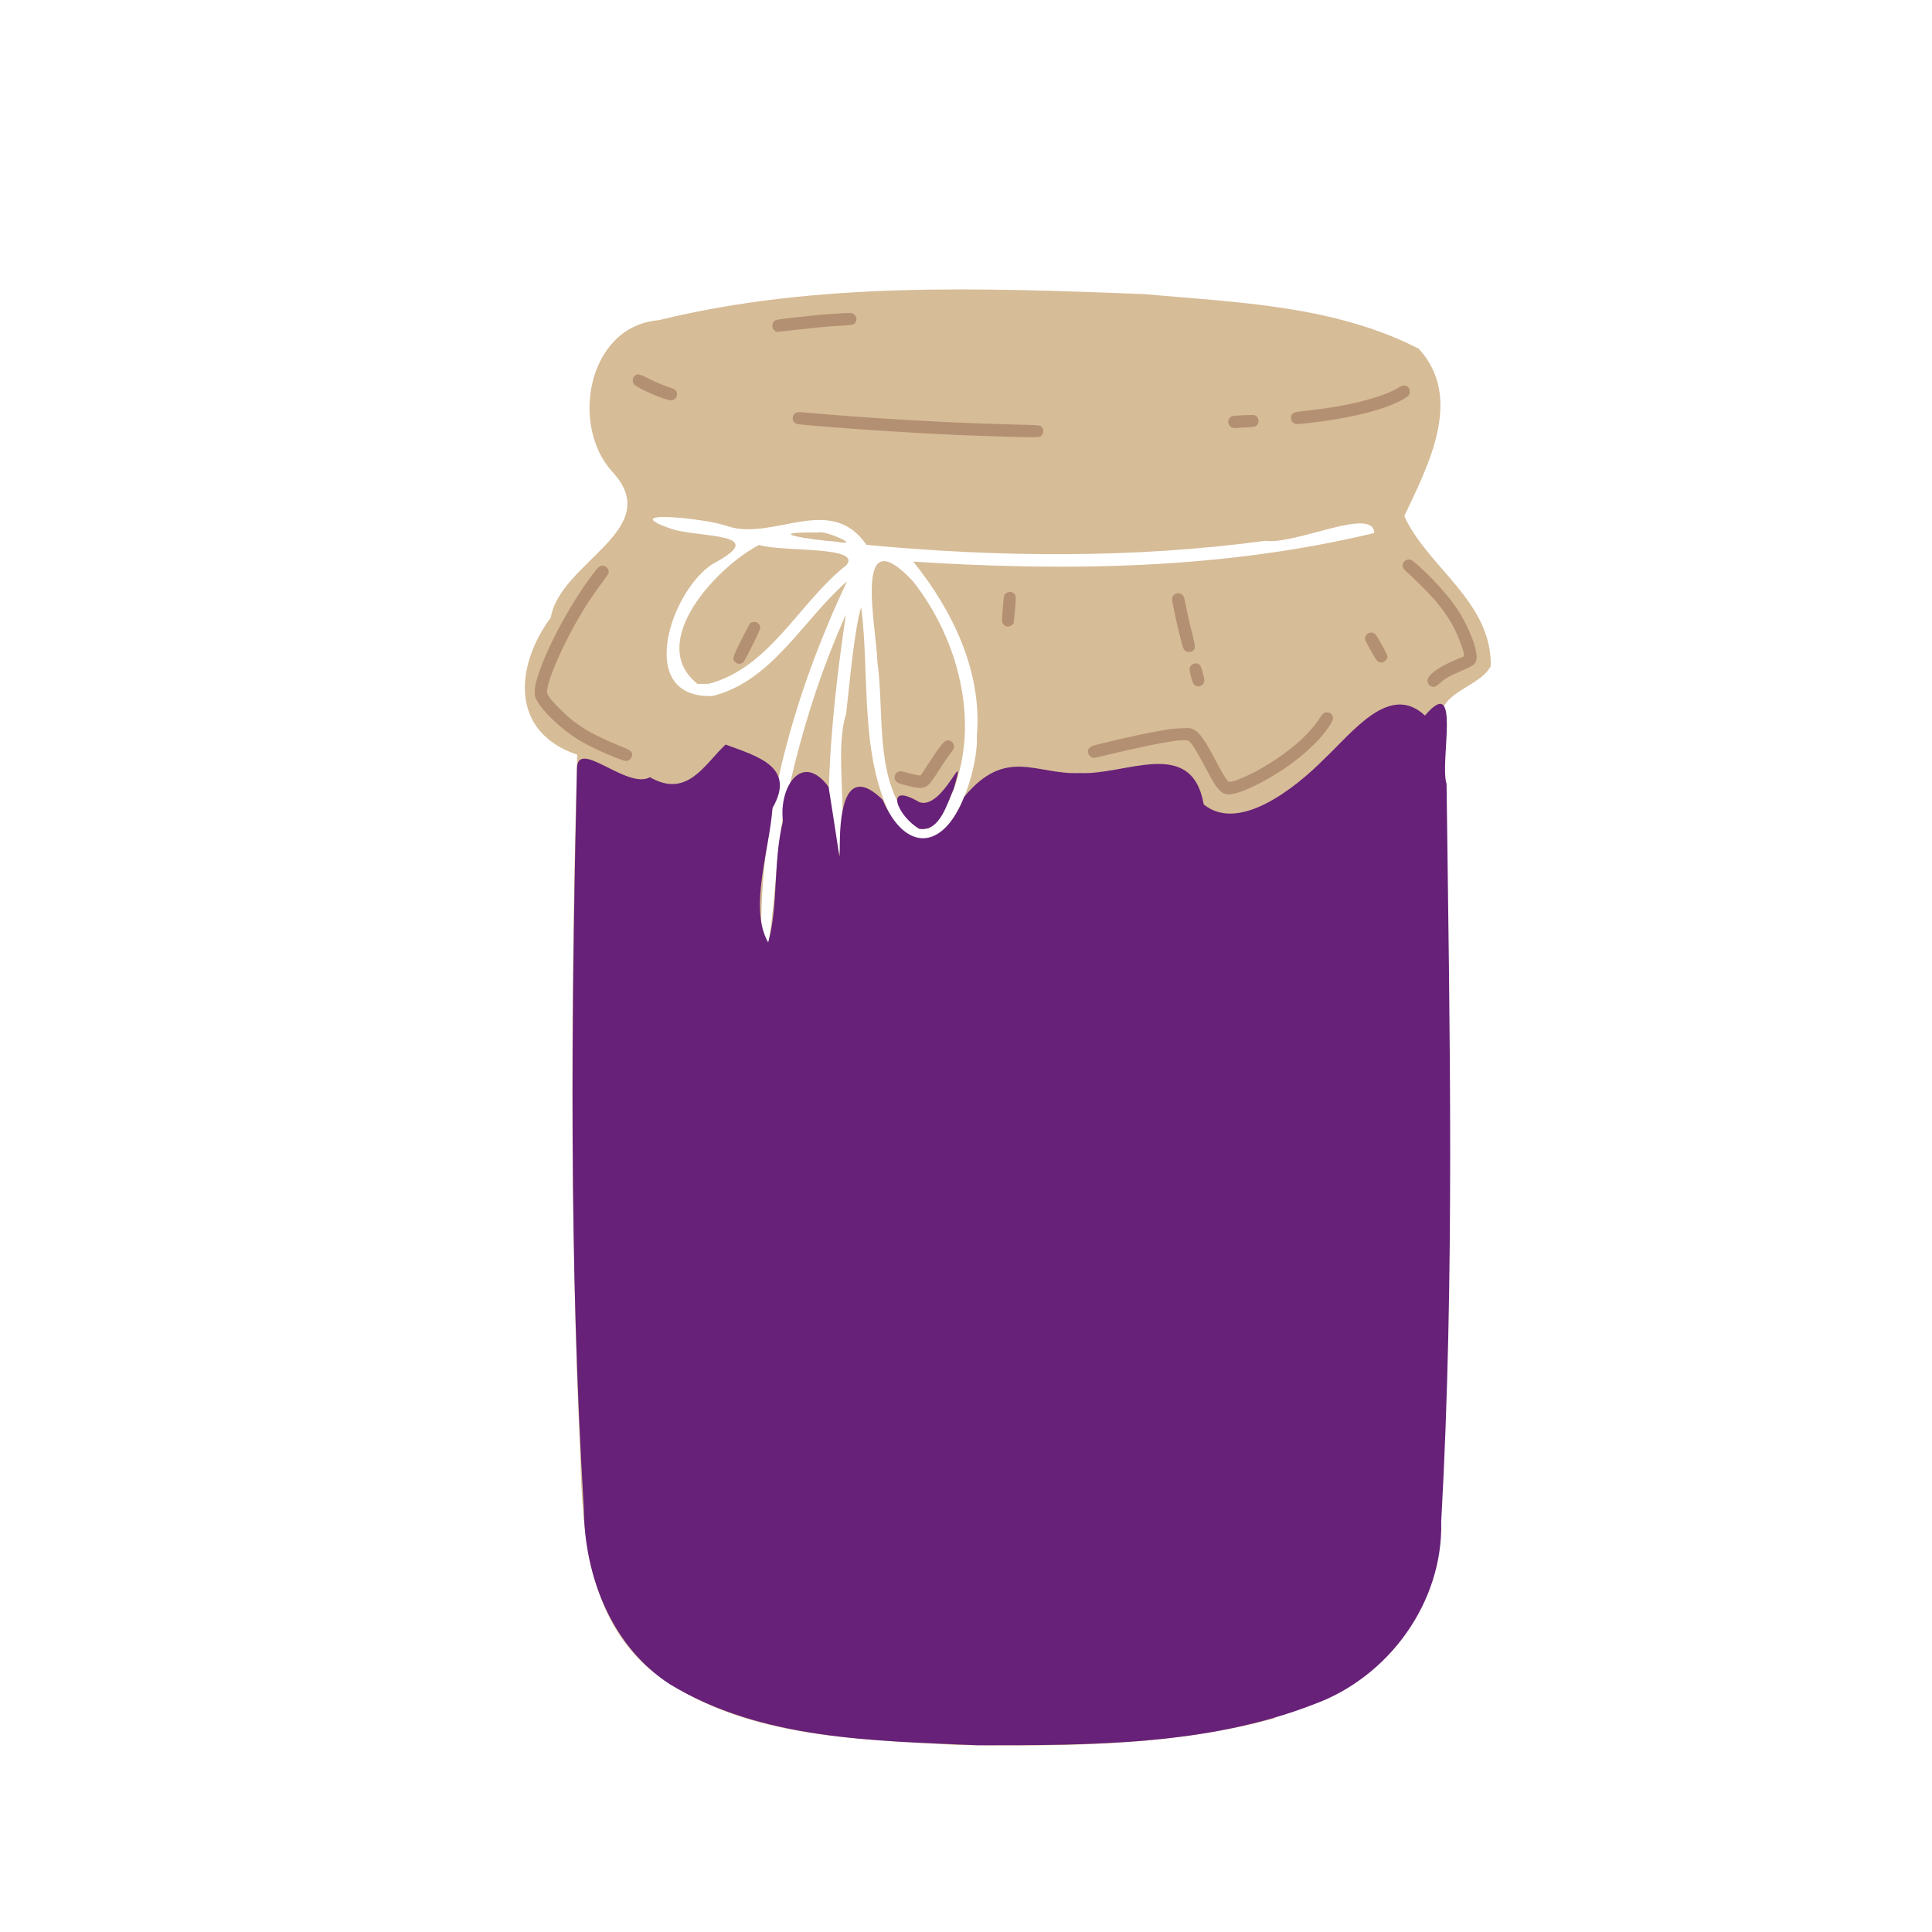 <?xml version="1.0" encoding="UTF-8" standalone="no"?>
<!-- Created with Inkscape (http://www.inkscape.org/) -->

<svg
   width="64"
   height="64"
   viewBox="0 0 16.933 16.933"
   version="1.1"
   id="svg5"
   inkscape:version="1.1.1 (3bf5ae0d25, 2021-09-20)"
   sodipodi:docname="confiture_de_myrtilles.svg"
   xmlns:inkscape="http://www.inkscape.org/namespaces/inkscape"
   xmlns:sodipodi="http://sodipodi.sourceforge.net/DTD/sodipodi-0.dtd"
   xmlns="http://www.w3.org/2000/svg"
   xmlns:svg="http://www.w3.org/2000/svg">
  <sodipodi:namedview
     id="namedview7"
     pagecolor="#ffffff"
     bordercolor="#666666"
     borderopacity="1.0"
     inkscape:pageshadow="2"
     inkscape:pageopacity="0.0"
     inkscape:pagecheckerboard="0"
     inkscape:document-units="mm"
     showgrid="false"
     units="px"
     inkscape:zoom="8"
     inkscape:cx="14.0625"
     inkscape:cy="21.1875"
     inkscape:window-width="1920"
     inkscape:window-height="1017"
     inkscape:window-x="1912"
     inkscape:window-y="-8"
     inkscape:window-maximized="1"
     inkscape:current-layer="g10661" />
  <defs
     id="defs2">
    <pattern
       id="EMFhbasepattern"
       patternUnits="userSpaceOnUse"
       width="6"
       height="6"
       x="0"
       y="0" />
    <pattern
       id="EMFhbasepattern-5"
       patternUnits="userSpaceOnUse"
       width="6"
       height="6"
       x="0"
       y="0" />
    <pattern
       id="EMFhbasepattern-56"
       patternUnits="userSpaceOnUse"
       width="6"
       height="6"
       x="0"
       y="0" />
    <pattern
       id="EMFhbasepattern-6"
       patternUnits="userSpaceOnUse"
       width="6"
       height="6"
       x="0"
       y="0" />
    <pattern
       id="EMFhbasepattern-62"
       patternUnits="userSpaceOnUse"
       width="6"
       height="6"
       x="0"
       y="0" />
    <pattern
       id="EMFhbasepattern-8"
       patternUnits="userSpaceOnUse"
       width="6"
       height="6"
       x="0"
       y="0" />
    <pattern
       id="EMFhbasepattern-81"
       patternUnits="userSpaceOnUse"
       width="6"
       height="6"
       x="0"
       y="0" />
    <pattern
       id="EMFhbasepattern-9"
       patternUnits="userSpaceOnUse"
       width="6"
       height="6"
       x="0"
       y="0" />
    <pattern
       id="EMFhbasepattern-52"
       patternUnits="userSpaceOnUse"
       width="6"
       height="6"
       x="0"
       y="0" />
    <pattern
       id="EMFhbasepattern-0"
       patternUnits="userSpaceOnUse"
       width="6"
       height="6"
       x="0"
       y="0" />
    <pattern
       id="EMFhbasepattern-7"
       patternUnits="userSpaceOnUse"
       width="6"
       height="6"
       x="0"
       y="0" />
    <pattern
       id="EMFhbasepattern-65"
       patternUnits="userSpaceOnUse"
       width="6"
       height="6"
       x="0"
       y="0" />
    <pattern
       id="EMFhbasepattern-3"
       patternUnits="userSpaceOnUse"
       width="6"
       height="6"
       x="0"
       y="0" />
    <pattern
       id="EMFhbasepattern-90"
       patternUnits="userSpaceOnUse"
       width="6"
       height="6"
       x="0"
       y="0" />
    <pattern
       id="EMFhbasepattern-4"
       patternUnits="userSpaceOnUse"
       width="6"
       height="6"
       x="0"
       y="0" />
    <pattern
       id="EMFhbasepattern-2"
       patternUnits="userSpaceOnUse"
       width="6"
       height="6"
       x="0"
       y="0" />
    <pattern
       id="EMFhbasepattern-40"
       patternUnits="userSpaceOnUse"
       width="6"
       height="6"
       x="0"
       y="0" />
    <pattern
       id="EMFhbasepattern-74"
       patternUnits="userSpaceOnUse"
       width="6"
       height="6"
       x="0"
       y="0" />
    <pattern
       id="EMFhbasepattern-656"
       patternUnits="userSpaceOnUse"
       width="6"
       height="6"
       x="0"
       y="0" />
    <pattern
       id="EMFhbasepattern-76"
       patternUnits="userSpaceOnUse"
       width="6"
       height="6"
       x="0"
       y="0" />
    <pattern
       id="EMFhbasepattern-1"
       patternUnits="userSpaceOnUse"
       width="6"
       height="6"
       x="0"
       y="0" />
    <pattern
       id="EMFhbasepattern-42"
       patternUnits="userSpaceOnUse"
       width="6"
       height="6"
       x="0"
       y="0" />
    <pattern
       id="EMFhbasepattern-73"
       patternUnits="userSpaceOnUse"
       width="6"
       height="6"
       x="0"
       y="0" />
    <pattern
       id="EMFhbasepattern-566"
       patternUnits="userSpaceOnUse"
       width="6"
       height="6"
       x="0"
       y="0" />
    <pattern
       id="EMFhbasepattern-71"
       patternUnits="userSpaceOnUse"
       width="6"
       height="6"
       x="0"
       y="0" />
    <pattern
       id="EMFhbasepattern-31"
       patternUnits="userSpaceOnUse"
       width="6"
       height="6"
       x="0"
       y="0" />
    <pattern
       id="EMFhbasepattern-60"
       patternUnits="userSpaceOnUse"
       width="6"
       height="6"
       x="0"
       y="0" />
    <pattern
       id="EMFhbasepattern-28"
       patternUnits="userSpaceOnUse"
       width="6"
       height="6"
       x="0"
       y="0" />
    <pattern
       id="EMFhbasepattern-02"
       patternUnits="userSpaceOnUse"
       width="6"
       height="6"
       x="0"
       y="0" />
    <pattern
       id="EMFhbasepattern-57"
       patternUnits="userSpaceOnUse"
       width="6"
       height="6"
       x="0"
       y="0" />
    <pattern
       id="EMFhbasepattern-50"
       patternUnits="userSpaceOnUse"
       width="6"
       height="6"
       x="0"
       y="0" />
    <pattern
       id="EMFhbasepattern-45"
       patternUnits="userSpaceOnUse"
       width="6"
       height="6"
       x="0"
       y="0" />
    <pattern
       id="EMFhbasepattern-33"
       patternUnits="userSpaceOnUse"
       width="6"
       height="6"
       x="0"
       y="0" />
    <pattern
       id="EMFhbasepattern-21"
       patternUnits="userSpaceOnUse"
       width="6"
       height="6"
       x="0"
       y="0" />
    <pattern
       id="EMFhbasepattern-818"
       patternUnits="userSpaceOnUse"
       width="6"
       height="6"
       x="0"
       y="0" />
    <pattern
       id="EMFhbasepattern-32"
       patternUnits="userSpaceOnUse"
       width="6"
       height="6"
       x="0"
       y="0" />
    <pattern
       id="EMFhbasepattern-38"
       patternUnits="userSpaceOnUse"
       width="6"
       height="6"
       x="0"
       y="0" />
    <pattern
       id="EMFhbasepattern-39"
       patternUnits="userSpaceOnUse"
       width="6"
       height="6"
       x="0"
       y="0" />
    <pattern
       id="EMFhbasepattern-86"
       patternUnits="userSpaceOnUse"
       width="6"
       height="6"
       x="0"
       y="0" />
    <pattern
       id="EMFhbasepattern-07"
       patternUnits="userSpaceOnUse"
       width="6"
       height="6"
       x="0"
       y="0" />
    <pattern
       id="EMFhbasepattern-524"
       patternUnits="userSpaceOnUse"
       width="6"
       height="6"
       x="0"
       y="0" />
    <pattern
       id="EMFhbasepattern-508"
       patternUnits="userSpaceOnUse"
       width="6"
       height="6"
       x="0"
       y="0" />
    <pattern
       id="EMFhbasepattern-217"
       patternUnits="userSpaceOnUse"
       width="6"
       height="6"
       x="0"
       y="0" />
    <pattern
       id="EMFhbasepattern-84"
       patternUnits="userSpaceOnUse"
       width="6"
       height="6"
       x="0"
       y="0" />
    <pattern
       id="EMFhbasepattern-96"
       patternUnits="userSpaceOnUse"
       width="6"
       height="6"
       x="0"
       y="0" />
    <pattern
       id="EMFhbasepattern-48"
       patternUnits="userSpaceOnUse"
       width="6"
       height="6"
       x="0"
       y="0" />
    <pattern
       id="EMFhbasepattern-23"
       patternUnits="userSpaceOnUse"
       width="6"
       height="6"
       x="0"
       y="0" />
    <pattern
       id="EMFhbasepattern-36"
       patternUnits="userSpaceOnUse"
       width="6"
       height="6"
       x="0"
       y="0" />
    <pattern
       id="EMFhbasepattern-900"
       patternUnits="userSpaceOnUse"
       width="6"
       height="6"
       x="0"
       y="0" />
    <pattern
       id="EMFhbasepattern-37"
       patternUnits="userSpaceOnUse"
       width="6"
       height="6"
       x="0"
       y="0" />
    <pattern
       id="EMFhbasepattern-11"
       patternUnits="userSpaceOnUse"
       width="6"
       height="6"
       x="0"
       y="0" />
    <pattern
       id="EMFhbasepattern-95"
       patternUnits="userSpaceOnUse"
       width="6"
       height="6"
       x="0"
       y="0" />
    <pattern
       id="EMFhbasepattern-10"
       patternUnits="userSpaceOnUse"
       width="6"
       height="6"
       x="0"
       y="0" />
    <pattern
       id="EMFhbasepattern-909"
       patternUnits="userSpaceOnUse"
       width="6"
       height="6"
       x="0"
       y="0" />
    <pattern
       id="EMFhbasepattern-06"
       patternUnits="userSpaceOnUse"
       width="6"
       height="6"
       x="0"
       y="0" />
    <pattern
       id="EMFhbasepattern-34"
       patternUnits="userSpaceOnUse"
       width="6"
       height="6"
       x="0"
       y="0" />
    <pattern
       id="EMFhbasepattern-41"
       patternUnits="userSpaceOnUse"
       width="6"
       height="6"
       x="0"
       y="0" />
    <pattern
       id="EMFhbasepattern-82"
       patternUnits="userSpaceOnUse"
       width="6"
       height="6"
       x="0"
       y="0" />
    <pattern
       id="EMFhbasepattern-94"
       patternUnits="userSpaceOnUse"
       width="6"
       height="6"
       x="0"
       y="0" />
    <pattern
       id="EMFhbasepattern-738"
       patternUnits="userSpaceOnUse"
       width="6"
       height="6"
       x="0"
       y="0" />
    <pattern
       id="EMFhbasepattern-19"
       patternUnits="userSpaceOnUse"
       width="6"
       height="6"
       x="0"
       y="0" />
    <pattern
       id="EMFhbasepattern-24"
       patternUnits="userSpaceOnUse"
       width="6"
       height="6"
       x="0"
       y="0" />
    <pattern
       id="EMFhbasepattern-320"
       patternUnits="userSpaceOnUse"
       width="6"
       height="6"
       x="0"
       y="0" />
  </defs>
  <g
     inkscape:label="Calque 1"
     inkscape:groupmode="layer"
     id="layer1">
    <g
       id="g4128"
       transform="translate(-0.631,0.126)">
      <g
         id="g5578"
         transform="translate(0.089,0.089)">
        <g
           id="g7501"
           transform="translate(-0.063,0.947)">
          <g
             id="g9467"
             transform="translate(-0.089,-0.803)">
            <g
               id="g10302"
               transform="translate(0.312,-0.045)">
              <g
                 id="g11479"
                 transform="translate(-0.126,0.063)">
                <g
                   id="g11873"
                   transform="translate(-0.236,0.665)">
                  <g
                     id="g12382"
                     transform="translate(-121.985,-82.268)">
                    <g
                       id="g13305"
                       transform="matrix(0.133,0,0,0.133,114.639,78.216)">
                      <g
                         id="g17429"
                         transform="translate(0.905,5.664)">
                        <g
                           id="g18595"
                           transform="translate(-3.363,-8.745)">
                          <g
                             id="g21002"
                             transform="translate(1.708,-2.82)">
                            <g
                               id="g23814"
                               transform="translate(8.725,-1.122)">
                              <g
                                 id="g24838"
                                 transform="translate(11.143,-0.857)">
                                <g
                                   id="g25315"
                                   transform="translate(-3.49,2.493)">
                                <g
                                   id="g27220"
                                   transform="translate(2.468,1.234)">
                                <g
                                   id="g29753"
                                   transform="translate(1.476,-2.374)">
                                <g
                                   id="g30615"
                                   transform="translate(0.92,1.369)">
                                <g
                                   id="g31433"
                                   transform="translate(-2.468,-1.41)">
                                <g
                                   id="g31731"
                                   transform="translate(1.058,-0.705)">
                                <g
                                   id="g33243"
                                   transform="matrix(1.077,0,0,1.077,-7.373,-3.174)">
                                <g
                                   id="g35254"
                                   transform="translate(-2.214,-0.92)">
                                <g
                                   id="g36749"
                                   transform="translate(-0.982,-2.782)">
                                <g
                                   id="g37297"
                                   transform="translate(-6.776,-3.503)">
                                <g
                                   id="g38955"
                                   transform="matrix(1.217,0,0,1.217,-23.105,-18.212)">
                                <g
                                   id="g39618"
                                   transform="translate(-0.269,-0.269)">
                                <g
                                   id="g40032"
                                   transform="translate(-1.901,-3.042)">
                                <g
                                   id="g40543"
                                   transform="translate(0.38,-2.091)">
                                <g
                                   id="g41372"
                                   transform="translate(1.966,-7.93)">
                                <g
                                   id="g43278"
                                   transform="translate(1.521,-0.38)">
                                <g
                                   id="g44210"
                                   transform="matrix(1.158,0,0,1.158,-18.904,-21.776)">
                                <g
                                   id="g44833"
                                   transform="matrix(1.12,0,0,1.12,-12.539,-14.548)">
                                <g
                                   id="g47597"
                                   transform="translate(3.111,-1.244)">
                                <g
                                   id="g48754"
                                   transform="translate(-2.904,-6.637)">
                                <g
                                   id="g234"
                                   transform="matrix(0.041,0,0,0.041,104.64,119.672)">
                                <g
                                   id="g2138"
                                   transform="translate(-86.211,-40.57)">
                                <g
                                   id="g2696"
                                   transform="translate(-124306.44,-9412.237)">
                                <g
                                   id="g3765"
                                   transform="translate(25.356,-50.712)">
                                <g
                                   id="g4250"
                                   transform="translate(-70.997,-101.425)">
                                <g
                                   id="g1279"
                                   transform="translate(40.57,-76.069)">
                                <g
                                   id="g9841"
                                   transform="translate(-70.997,30.428)">
                                <g
                                   id="g10661"
                                   transform="translate(-64.546,-46.617)">
                                <path
                                   style="fill:#d6bc97;stroke-width:0.48"
                                   d="m 124693.3,10472.026 c -98.92,-5.76 -209.4,-6.921 -290.53,-71.861 -57.69,-48.826 -63.57,-128.192 -65.5,-198.468 -10.01,-221.822 -9.18,-444.067 -2.99,-665.991 -64.2,-21.679 -58.54,-84.358 -24.96,-129.683 8.79,-52.635 108.73,-83.189 58.29,-137.717 -40.27,-43.54 -23.7,-137.811 43.7,-143.427 149.38,-36.616 305.22,-30.48 457.77,-24.742 87.88,7.903 180.99,10.589 260.91,51.772 42.83,46.758 8.54,110.816 -13.71,158.213 22.25,48.744 82.67,80.551 81.8,141.856 -13.4,24.37 -63.22,24.254 -42.43,69.325 -39.83,245.204 -4.47,739.626 -162.35,925.548 -97.49,26.8 -199.7,26.447 -300,25.175 z m -320.5,-735.773 c -389.1,-610.019 -194.55,-305.009 0,0 z m 142.48,-23.465 c 7.49,-45.691 6.8,-96.431 18.74,-143.123 12.66,-57.042 30.39,-113.102 54.29,-166.462 -11.94,80.081 -20.01,161.29 -15.25,242.28 25.03,-22.849 1.55,-105.215 15.53,-148.717 3.44,-30.634 7.84,-80.531 14.22,-100.595 8.31,66.294 -1.92,138.001 28.68,199.468 45.71,63.644 82.56,-36.851 80.67,-78.009 5.18,-60.325 -23.12,-118.691 -60.17,-164.494 145.46,9.432 293.63,7.254 435.97,-27.043 -1.23,-25.445 -73.67,11.152 -102.91,7.362 -124.99,16.788 -251.88,15.655 -377.28,3.845 -33.67,-49.129 -87.35,-3.862 -130.54,-17.388 -19.78,-7.827 -110.6,-16.707 -52.14,2.853 27.16,7.819 92.67,3.285 37.34,32.55 -39.6,25.081 -74.11,127.29 -0.3,124.932 56.69,-14.078 85.71,-72.319 127.27,-108.486 -49.8,105.47 -82.77,221.634 -81.15,338.743 2.09,6.547 4.37,2.106 7.03,2.284 z m 141.68,-107.034 c -43.45,-38.598 -31.45,-104.912 -38.84,-157.357 -0.67,-32.644 -24.37,-138.663 33.75,-76.547 49.57,63.088 69.25,157.895 22.31,227.676 l -7.14,6.004 z m -208.92,-136.994 c -48.61,-38.55 17.39,-110.168 58.17,-131.357 21.51,6.85 96.75,0.673 82.87,18.844 -44.95,35.192 -72.39,97.26 -130.54,112.45 z m 132.02,-134.398 c -25.86,-1.92 -73.72,-9.392 -17.82,-8.705 4.28,-2.908 43.32,13.702 17.82,8.705 z"
                                   id="path10673"
                                   sodipodi:nodetypes="ccccccccccccccccccccccccccccccccccccccccccccccccc" />
                                <path
                                   style="fill:#b49072;stroke-width:0.48"
                                   d="m 125157.27,9612.717 c -912.08,-527.662 -456.04,-263.831 0,0 z m -209.97,-39.793 c -2.47,-0.751 -4.25,-1.977 -6.63,-4.576 -3.03,-3.331 -5.63,-7.609 -13.05,-21.605 -8.17,-15.424 -12.96,-22.952 -15.42,-24.269 -1.06,-0.566 -5.59,-0.651 -9.94,-0.189 -11.41,1.212 -39.03,6.842 -67.19,13.693 -6.43,1.566 -12.01,2.848 -12.4,2.848 -1.39,0 -3.78,-1.483 -4.58,-2.841 -0.45,-0.762 -0.82,-2.292 -0.82,-3.399 0,-1.631 0.29,-2.309 1.55,-3.573 1.44,-1.422 2.45,-1.776 11.64,-4.016 26.88,-6.551 46.09,-10.594 63.33,-13.325 2.65,-0.418 8.26,-0.876 12.48,-1.017 7.27,-0.243 7.8,-0.199 10.01,0.833 6.59,3.106 10.95,9.282 24.1,34.244 2.36,4.459 5.37,9.749 6.7,11.756 2.17,3.263 2.6,3.664 4.08,3.791 3.53,0.301 17.18,-5.404 29,-12.118 25.15,-14.277 44.78,-30.967 55.65,-47.286 3.61,-5.417 4.52,-6.233 7.11,-6.233 2.5,0 4.38,1.077 5.32,3.05 1.2,2.532 0.98,3.673 -1.56,7.875 -12.15,20.222 -40.7,43.41 -72.27,58.696 -13.18,6.381 -22.58,9.039 -27.11,7.662 z m -294.61,-6.518 c -1.97,-0.353 -6.19,-1.349 -9.35,-2.213 -4.68,-1.274 -6.05,-1.861 -7.33,-3.106 -1.3,-1.293 -1.55,-1.883 -1.55,-3.758 0,-2.549 0.98,-4.324 2.92,-5.334 1.87,-0.963 3.1,-0.88 8.03,0.534 5.17,1.482 12.6,3.031 13.3,2.77 0.52,-0.195 2.48,-3.091 11.85,-17.434 8.76,-13.444 11.62,-16.35 15.38,-15.643 2.54,0.474 4.66,3.095 4.66,5.75 0,1.832 -0.41,2.591 -3.49,6.608 -1.91,2.496 -4.79,6.577 -6.41,9.07 -1.62,2.492 -4.79,7.382 -7.05,10.866 -8.07,12.453 -10.39,13.774 -20.96,11.89 z m -278.53,-26.566 c -15,-5.735 -29.83,-12.758 -39.01,-18.478 -16.82,-10.477 -33.91,-26.852 -39.57,-37.937 -1.34,-2.596 -1.48,-3.322 -1.45,-6.976 0,-5.137 0.98,-9.434 3.97,-18.285 8.87,-26.295 30.55,-66.16 49.93,-91.874 6.09,-8.055 7.47,-9.315 10.27,-9.315 3.69,0 6.57,3.658 5.57,7.087 -0.21,0.721 -3.05,4.874 -6.31,9.231 -12.78,17.015 -23.39,34.402 -34.19,55.989 -10.46,20.928 -17.58,39.744 -17.58,46.456 0,2.203 0.26,2.879 2.46,6.035 3.47,5.011 16.29,17.598 23.18,22.752 3.14,2.358 8,5.665 10.8,7.349 7.39,4.469 20.99,10.994 31.69,15.211 9.84,3.877 11.78,5.09 12.27,7.669 0.62,3.302 -2.45,6.965 -5.79,6.934 -0.8,0 -3.6,-0.838 -6.24,-1.847 z m 767.08,-68.966 c -3.16,-1.604 -3.92,-5.713 -1.68,-8.944 3.27,-4.734 12.59,-10.588 25.48,-16.014 l 7.83,-3.294 -0.26,-2.106 c -0.42,-3.243 -3.8,-12.871 -6.9,-19.653 -4.96,-10.892 -11.34,-20.563 -21.08,-31.965 -4.64,-5.418 -21.58,-22.386 -25.67,-25.685 -3.12,-2.524 -4.2,-4.129 -4.2,-6.215 0,-3.428 2.42,-5.78 5.97,-5.78 1.93,0 2.52,0.291 5.42,2.726 14.33,12.046 31.5,30.889 40.45,44.386 6.61,9.973 13.86,25.535 16.51,35.47 2.32,8.613 2.08,13.401 -0.76,16.253 -1.84,1.829 -3.35,2.61 -13.6,7.038 -9.76,4.217 -14.61,7.057 -19.03,11.128 -3.75,3.454 -5.71,4.069 -8.48,2.656 z m -222.1,-0.403 c -0.83,-0.364 -1.87,-1.194 -2.29,-1.843 -1.07,-1.627 -3.59,-11.166 -3.61,-13.614 0,-5.275 7.05,-7.693 10.18,-3.477 1.13,1.542 3.76,11.022 3.78,13.712 0,2.458 -1.17,4.396 -3.25,5.268 -1.95,0.809 -2.87,0.8 -4.81,-0.047 z m -433.26,-20.95 c -0.84,-0.235 -2.09,-1.091 -2.76,-1.901 -2.3,-2.729 -2,-3.681 6.21,-20.222 4.11,-8.252 8,-15.49 8.67,-16.084 0.92,-0.818 1.79,-1.08 3.62,-1.08 2.12,0 2.63,0.207 4.05,1.631 2.86,2.854 2.64,3.632 -5.96,20.909 -5.12,10.292 -7.9,15.36 -8.71,15.907 -1.62,1.08 -3.29,1.355 -5.12,0.839 z m 605.6,-1.789 c -1.03,-0.631 -2.93,-3.506 -6.63,-10.056 -2.85,-5.045 -5.35,-9.774 -5.55,-10.51 -0.55,-1.946 0.23,-4.199 1.91,-5.617 2.15,-1.805 5.76,-1.767 7.56,0.079 2.04,2.073 11.59,19.416 11.59,21.037 0,2.977 -3.06,5.955 -6.1,5.951 -0.73,0 -1.99,-0.4 -2.78,-0.886 z m -182.56,-10.508 c -1.11,-0.998 -1.76,-2.359 -2.68,-5.58 -2.01,-6.959 -5.29,-20.922 -7.61,-32.32 -1.93,-9.514 -2.1,-10.865 -1.59,-12.458 1.36,-4.077 6.74,-5.269 9.57,-2.113 0.73,0.816 1.42,1.97 1.54,2.566 3.47,16.889 5.17,24.498 7.39,32.991 1.56,6.021 2.7,11.381 2.71,12.875 0,2.296 -0.15,2.702 -1.55,3.958 -1.28,1.149 -2,1.4 -3.96,1.4 -1.91,0 -2.66,-0.252 -3.82,-1.319 z m -171.01,-24.131 c -0.91,-0.803 -1.79,-2.044 -1.94,-2.759 -0.39,-1.807 1.46,-24.278 2.08,-25.456 1.56,-2.909 6.27,-3.988 8.8,-2.01 2.34,1.851 2.42,2.671 1.4,15.736 -0.53,6.617 -1.2,12.491 -1.51,13.055 -0.81,1.52 -3.36,2.889 -5.39,2.891 -1.3,0 -2.22,-0.39 -3.44,-1.458 z m 3.07,-178.026 c -14.95,-0.425 -40.63,-1.325 -46.79,-1.64 -2.36,-0.121 -6.8,-0.335 -9.83,-0.476 -37.42,-1.731 -84.45,-4.793 -121.88,-7.938 -21.77,-1.829 -21.01,-1.708 -22.91,-3.612 -1.26,-1.263 -1.55,-1.941 -1.55,-3.572 0,-2.543 1.18,-4.569 3.23,-5.544 1.48,-0.702 2.63,-0.667 15.38,0.47 55.7,4.97 129.66,9.215 184.35,10.581 27.4,0.685 29.95,0.806 31.29,1.498 3.67,1.901 3.63,8.1 -0.16,10.018 -1.57,0.816 -8.38,0.863 -31.19,0.213 z m 211.74,-9.036 c -1.79,-1.123 -3.02,-3.254 -3.02,-5.23 0,-2.003 1.88,-4.554 3.86,-5.2 0.9,-0.301 6,-0.704 11.31,-0.896 8.76,-0.317 9.75,-0.272 10.94,0.499 2.55,1.679 3.42,5.287 1.9,7.883 -1.37,2.3 -2.79,2.761 -9.54,3.093 -3.43,0.169 -7.97,0.421 -10.07,0.561 -3.3,0.218 -4.06,0.117 -5.38,-0.71 z m 58.11,-4.557 c -1.44,-1.437 -1.63,-1.929 -1.63,-4.127 0,-2.18 0.19,-2.689 1.55,-4.031 1.56,-1.534 1.58,-1.537 11.22,-2.584 41.1,-4.458 74.41,-12.85 89.64,-22.577 4.9,-3.134 9.87,-0.922 9.87,4.4 0,2.808 -1.04,4.031 -5.78,6.803 -17.06,10.01 -49.41,18.197 -89.95,22.772 -12.21,1.377 -12.93,1.346 -14.92,-0.656 z m -590.43,-21.208 c -8.23,-1.893 -29.8,-11.66 -32.3,-14.635 -0.97,-1.147 -1.23,-1.986 -1.23,-3.874 0,-2.101 0.22,-2.619 1.63,-4.042 2.6,-2.595 3.75,-2.36 14.4,2.917 5.77,2.861 11.84,5.444 16.37,6.963 8.35,2.803 9.35,3.582 9.35,7.315 0,1.807 -0.27,2.569 -1.33,3.728 -1.77,1.961 -3.57,2.388 -6.89,1.63 z m 100.13,-66.051 c -1.5,-1.48 -1.71,-1.999 -1.71,-4.039 0,-1.344 0.32,-2.795 0.74,-3.409 1.62,-2.291 2.23,-2.418 22.3,-4.659 19.4,-2.166 27.81,-2.918 40.85,-3.658 8.48,-0.482 10.64,-0.475 11.88,0.039 3.18,1.318 4.59,4.859 3.15,7.909 -1.33,2.765 -2.46,3.091 -12.79,3.627 -11.14,0.577 -25.97,1.921 -42.86,3.88 -6.86,0.796 -14.14,1.574 -16.18,1.729 l -3.69,0.281 -1.69,-1.699 z"
                                   id="path10671"
                                   sodipodi:nodetypes="ccccccccscscccsccccccscccccccscccccscsccccccccscccscccccccccccccccsscccccccccccccccccccscccccscccscccccccccccssccccccccccccccsccscccccsccccscccscccscccccscccscccsccccccccccc" />
                                <path
                                   style="fill:#672178;stroke-width:0.48"
                                   d="m 124712.72,10472.258 c -98.23,-4.263 -203.97,-5.035 -290.67,-57.572 -55.28,-35.691 -81.08,-102.508 -81.49,-166.39 -14.17,-232.776 -11.87,-466.285 -6.52,-699.327 0.18,-29.56 47.31,20.065 68.97,8.028 35.49,20.347 51.58,-12.225 71.54,-30.886 30.56,11.277 66.8,21.143 44.38,59.974 -2.84,39.87 -22.55,95.019 -4.1,127.077 9.82,-34.456 4.55,-77.36 13.98,-114.445 -4.11,-32.699 18.12,-66.433 43.14,-32.603 27.25,170.26 -15.53,-53.184 51.13,12.242 21.34,49.579 56.86,48.172 77.07,-2.772 39.56,-47.947 68.53,-20.533 109.14,-22.545 43.21,2.424 106.07,-34.923 117.33,29.648 33.29,27.279 86.94,-15.842 113.32,-42.376 27.78,-26.105 62.52,-73.032 95.88,-41.582 34.81,-41.11 13.62,44.083 20.42,64.459 2.89,232.531 7.9,465.431 -5.06,697.742 1.95,76.02 -49.42,146.762 -120.2,172.542 -100.84,39.248 -211.7,38.728 -318.26,38.787 z m -54.77,-866.422 c -20.65,-11.272 -34.74,-45.747 -0.2,-25.25 22.92,8.043 45.57,-58.952 32.64,-12.955 -6.28,13.703 -12.83,40.949 -32.44,38.205 z"
                                   id="path10663"
                                   sodipodi:nodetypes="cccccccccccccccsccscscss" />
                                </g>
                                </g>
                                </g>
                                </g>
                                </g>
                                </g>
                                </g>
                                </g>
                                </g>
                                </g>
                                </g>
                                </g>
                                </g>
                                </g>
                                </g>
                                </g>
                                </g>
                                </g>
                                </g>
                                </g>
                                </g>
                                </g>
                                </g>
                                </g>
                                </g>
                                </g>
                                </g>
                                </g>
                              </g>
                            </g>
                          </g>
                        </g>
                      </g>
                    </g>
                  </g>
                </g>
              </g>
            </g>
          </g>
        </g>
      </g>
    </g>
  </g>
</svg>
